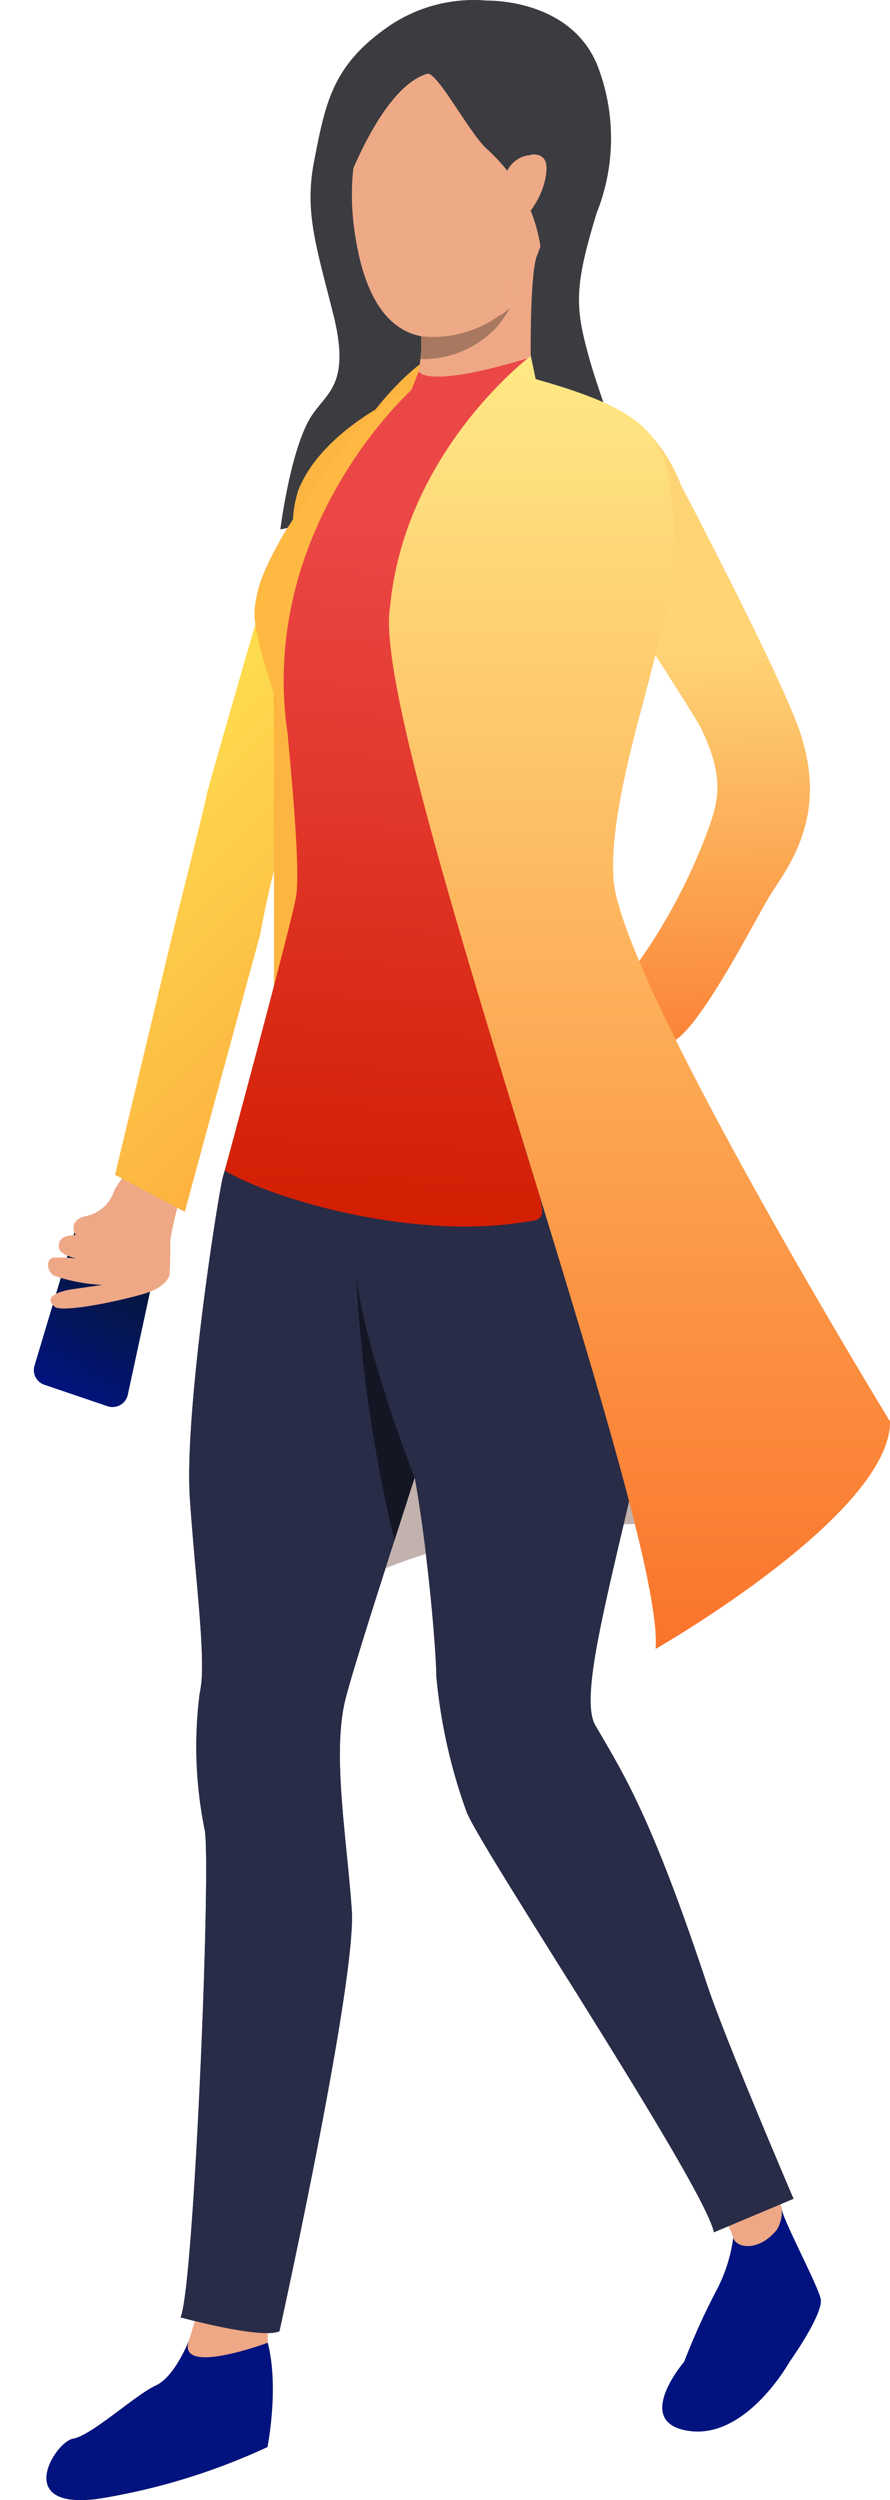 <svg xmlns="http://www.w3.org/2000/svg" width="46.999" height="132" viewBox="0 0 46.999 132">
    <defs>
        <style>
            .cls-1{fill:#ffca55}.cls-2{fill:#eea886}.cls-3{fill:#eddad3}.cls-4{fill:#2f4563}.cls-5{fill:#3b3b40}.cls-6{fill:#c2b2ad}.cls-7{fill:#02137f}.cls-8{fill:#292c47}.cls-9{fill:#eb4747}.cls-10{fill:url(#linear-gradient)}.cls-11{fill:#dbcac3}.cls-12{fill:#b38761}.cls-13{fill:#151624}.cls-14{fill:#eea987}.cls-15{fill:#a87860}.cls-16{fill:url(#linear-gradient-2)}.cls-17{fill:url(#linear-gradient-3)}.cls-18{fill:#fdb541}.cls-19{fill:url(#linear-gradient-4)}.cls-20{fill:#fdb942}.cls-21{fill:url(#linear-gradient-5)}
        </style>
        <linearGradient id="linear-gradient" x1=".403" x2=".412" y1=".395" y2="1.097" gradientUnits="objectBoundingBox">
            <stop offset="0" stop-color="#fed475"/>
            <stop offset="1" stop-color="#fa742b"/>
        </linearGradient>
        <linearGradient id="linear-gradient-2" x1=".5" x2=".5" y2="1" gradientUnits="objectBoundingBox">
            <stop offset="0" stop-color="#02137f"/>
            <stop offset="1" stop-color="#071828"/>
        </linearGradient>
        <linearGradient id="linear-gradient-3" x1=".133" x2=".838" y1=".167" y2="1.628" gradientUnits="objectBoundingBox">
            <stop offset="0" stop-color="#ffea53"/>
            <stop offset="1" stop-color="#fa742b"/>
        </linearGradient>
        <linearGradient id="linear-gradient-4" x1=".515" x2=".5" y1=".174" y2="1" gradientUnits="objectBoundingBox">
            <stop offset="0" stop-color="#eb4747"/>
            <stop offset="1" stop-color="#d21d00"/>
        </linearGradient>
        <linearGradient id="linear-gradient-5" x1=".5" x2=".5" y2="1" gradientUnits="objectBoundingBox">
            <stop offset="0" stop-color="#ffe985"/>
            <stop offset="1" stop-color="#fa742b"/>
        </linearGradient>
    </defs>
    <g id="woman" transform="translate(-.025 .001)">
        <g id="Group_2404" data-name="Group 2404" transform="translate(2.475 121.539)">
            <g id="Group_2403" data-name="Group 2403">
                <g id="Group_2402" data-name="Group 2402">
                    <g id="Group_2401" data-name="Group 2401">
                        <path id="Path_9900" d="M485.2 425.282s-.749 1.981-1.791 2.452-3.4 2.646-4.352 2.8-3.231 3.8 1.351 3.173a33.938 33.938 0 0 0 8.909-2.729s.925-4.608-.564-6.884-3.553 1.188-3.553 1.188z" class="cls-1" data-name="Path 9900" transform="translate(-477.643 -423.321)"/>
                    </g>
                </g>
            </g>
        </g>
        <g id="Group_2407" data-name="Group 2407" transform="translate(9.939 120.658)">
            <g id="Group_2406" data-name="Group 2406">
                <g id="Group_2405" data-name="Group 2405">
                    <path id="Path_9901" d="M475.55 425.015l.858-2.842h3.272v3.03s-4.951 1.846-4.13-.188z" class="cls-2" data-name="Path 9901" transform="translate(-475.458 -422.173)"/>
                </g>
            </g>
        </g>
        <g id="Group_2411" data-name="Group 2411" transform="translate(14.997 21.176)">
            <g id="Group_2410" data-name="Group 2410">
                <g id="Group_2409" data-name="Group 2409">
                    <g id="Group_2408" data-name="Group 2408">
                        <path id="Path_9902" d="M472.716 292.605l-2.947 4.611-2.721 4.256c.006-.022.188-.667.495-2.533.059-.355.121-.753.189-1.2a3.152 3.152 0 0 1 .085-.393c1.165-2.664 4.764-4.674 4.9-4.741z" class="cls-3" data-name="Path 9902" transform="translate(-467.048 -292.605)"/>
                    </g>
                </g>
            </g>
        </g>
        <g id="Group_2414" data-name="Group 2414" transform="translate(15.492 21.176)">
            <g id="Group_2413" data-name="Group 2413">
                <g id="Group_2412" data-name="Group 2412">
                    <path id="Path_9903" d="M467.339 297.316a6.007 6.007 0 0 0-.286 1.624l1.066-1.6s1.9-2.71 2.555-3.414a10.83 10.83 0 0 1 1.548-1.322s-3.745 1.789-4.883 4.712z" class="cls-1" data-name="Path 9903" transform="translate(-467.053 -292.606)"/>
                </g>
            </g>
        </g>
        <g id="Group_2417" data-name="Group 2417" transform="translate(15.204 38.698)">
            <g id="Group_2416" data-name="Group 2416">
                <g id="Group_2415" data-name="Group 2415">
                    <path id="Path_9904" d="M474.105 315.544a2.635 2.635 0 0 1-.012-.118.311.311 0 0 1 .005.033c.002.019.002.048.007.085z" class="cls-4" data-name="Path 9904" transform="translate(-474.094 -315.426)"/>
                </g>
            </g>
        </g>
        <g id="Group_2503" data-name="Group 2503" transform="translate(9.555)">
            <g id="Group_2420" data-name="Group 2420" transform="translate(5.276)">
                <g id="Group_2419" data-name="Group 2419">
                    <g id="Group_2418" data-name="Group 2418">
                        <path id="Path_9905" d="M462.674 265.057s4.454-.148 5.876 3.477a10.637 10.637 0 0 1-.056 7.723c-1.059 3.449-1.147 4.7-.634 6.781.454 1.845.872 2.8 1.4 4.521s-.35 1.533-.426 1.658-17.044 3.756-17.044 3.756.538-4.313 1.662-6.011c.824-1.248 2.059-1.671 1.129-5.368s-1.52-5.411-1-8.091c.6-3.1.984-5.046 3.925-7.082a7.951 7.951 0 0 1 5.168-1.364z" class="cls-5" data-name="Path 9905" transform="translate(-451.786 -265.025)"/>
                    </g>
                </g>
            </g>
            <g id="Group_2427" data-name="Group 2427" transform="translate(6.022 19.235)">
                <g id="Group_2426" data-name="Group 2426">
                    <g id="Group_2425" data-name="Group 2425">
                        <path id="Path_9908" d="M471.637 290.078s-4.965 3.552-6.619 12.025c0 0 4.659-9.06 6.178-10.675a1.51 1.51 0 0 0 .441-1.35z" class="cls-1" data-name="Path 9908" transform="translate(-465.018 -290.078)"/>
                    </g>
                </g>
            </g>
            <g id="Group_2430" data-name="Group 2430" transform="translate(5.613 69.438)">
                <g id="Group_2429" data-name="Group 2429">
                    <g id="Group_2428" data-name="Group 2428">
                        <path id="Path_9909" d="M466.734 366.68s-14.171-1.535-22.835 3.4 8.1-14.62 8.1-14.62 14.541 5.687 14.735 11.22z" class="cls-6" data-name="Path 9909" transform="translate(-441.413 -355.463)"/>
                    </g>
                </g>
            </g>
            <g id="Group_2434" data-name="Group 2434" transform="translate(25.443 116.53)">
                <g id="Group_2433" data-name="Group 2433">
                    <g id="Group_2432" data-name="Group 2432">
                        <g id="Group_2431" data-name="Group 2431">
                            <path id="Path_9910" d="M437.609 424.961s-2.769 3.228.269 3.654 5.3-3.654 5.3-3.654 1.85-2.588 1.635-3.358c-.245-.9-2.089-4.33-2.047-4.748s-2.564 1.557-2.564 1.557a8.355 8.355 0 0 1-.832 2.677 35.857 35.857 0 0 0-1.761 3.872z" class="cls-7" data-name="Path 9910" transform="translate(-436.454 -416.798)"/>
                        </g>
                    </g>
                </g>
            </g>
            <g id="Group_2437" data-name="Group 2437" transform="translate(28.401 114.215)">
                <g id="Group_2436" data-name="Group 2436">
                    <g id="Group_2435" data-name="Group 2435">
                        <path id="Path_9911" d="M440.342 416.235a5.372 5.372 0 0 1 .793 1.477c.138.545 1.34.761 2.3-.422a1.892 1.892 0 0 0 .259-1.135 10.2 10.2 0 0 0-.854-2.373z" class="cls-2" data-name="Path 9911" transform="translate(-440.342 -413.782)"/>
                    </g>
                </g>
            </g>
            <g id="Group_2441" data-name="Group 2441" transform="translate(0 54.775)">
                <g id="Group_2440" data-name="Group 2440">
                    <g id="Group_2439" data-name="Group 2439">
                        <g id="Group_2438" data-name="Group 2438">
                            <path id="Path_9912" d="M475.324 351.544c-.172.82-1.264 4.25-2.489 8.06l-1.067 3.318c-.772 2.4-1.506 4.707-2.009 6.365-.275.9-.48 1.614-.587 2.047-.705 2.864.087 7.356.343 11.111s-3.82 22.225-3.82 22.225c-.961.445-5.227-.733-5.227-.733.705-1.336 1.653-24.331 1.268-25.794a22.062 22.062 0 0 1-.256-7.127 6.215 6.215 0 0 0 .126-1.277c.033-2.008-.384-5.328-.638-8.969-.322-4.581 1.473-15.973 1.73-16.991.022-.094.061-.225.107-.386.473-1.6 1.994-6.134 1.994-6.134a15.212 15.212 0 0 1 7.137-.725 5.3 5.3 0 0 1 4.187 3.566c1.507 4.144-.577 10.381-.799 11.444z" class="cls-8" data-name="Path 9912" transform="translate(-460.468 -336.365)"/>
                        </g>
                    </g>
                </g>
            </g>
            <g id="Group_2445" data-name="Group 2445" transform="translate(11.3 51.608)">
                <g id="Group_2444" data-name="Group 2444">
                    <g id="Group_2443" data-name="Group 2443">
                        <g id="Group_2442" data-name="Group 2442">
                            <path id="Path_9913" d="M460.624 396.721l-4.209 1.774c-.53-2.545-12.286-20.225-13.059-22.2a28.638 28.638 0 0 1-1.6-7.191c0-.25-.019-.672-.054-1.219-.136-2.123-.528-6.125-1.09-9.24a28.36 28.36 0 0 0-.331-1.632c-.62-2.686-.728-11.865-.735-17.263 0-2.4.013-4.056.013-4.056s.053-.042.155-.117c1.169-.878 8.666-6.232 11.28-1.228a14.925 14.925 0 0 1 1.415 4.221c.838 4.536 1.462 10.341.786 15-.578 3.982-1.834 8.486-2.687 12.587-.466 2.237-.879 4.656-.355 5.559 1.474 2.546 2.916 4.7 5.9 13.683.966 2.919 4.571 11.322 4.571 11.322z" class="cls-8" data-name="Path 9913" transform="translate(-439.546 -332.241)"/>
                        </g>
                    </g>
                </g>
            </g>
            <g id="Group_2453" data-name="Group 2453" transform="translate(11.969 13.221)">
                <g id="Group_2452" data-name="Group 2452">
                    <g id="Group_2451" data-name="Group 2451">
                        <g id="Group_2450" data-name="Group 2450">
                            <path id="Path_9915" d="M463.5 289.308s-.145-5.979.369-6.941-6.211 4-6.211 4 .024.235.033.4v.086a6.378 6.378 0 0 1-.042 1.122l-.021.194a7.221 7.221 0 0 1-.627 2.313c-.731 1.542 6.499-1.174 6.499-1.174z" class="cls-2" data-name="Path 9915" transform="translate(-456.956 -282.244)"/>
                        </g>
                    </g>
                </g>
            </g>
            <g id="Group_2456" data-name="Group 2456" transform="translate(9.828 19.717)">
                <g id="Group_2455" data-name="Group 2455">
                    <g id="Group_2454" data-name="Group 2454">
                        <path id="Path_9916" d="M457.887 291.528s-3.411 5.206-2.256 5.66 7.4-.607 10.057-5.55c0 0-3.971-2.022-7.801-.11z" class="cls-2" data-name="Path 9916" transform="translate(-455.392 -290.706)"/>
                    </g>
                </g>
            </g>
            <g id="Group_2459" data-name="Group 2459" transform="translate(18.54 21.039)">
                <g id="Group_2458" data-name="Group 2458">
                    <g id="Group_2457" data-name="Group 2457">
                        <path id="Path_9917" d="M449.532 301.027a41.619 41.619 0 0 1 5.7-1.638s-1.013-7.68-5.5-6.908-.2 8.546-.2 8.546z" class="cls-3" data-name="Path 9917" transform="translate(-447.684 -292.427)"/>
                    </g>
                </g>
            </g>
            <g id="Group_2462" data-name="Group 2462" transform="translate(9.469 18.867)">
                <g id="Group_2461" data-name="Group 2461">
                    <g id="Group_2460" data-name="Group 2460">
                        <path id="Path_9918" d="M456.667 290.333s.262.987 5.911-.735l.266 1.272a14.917 14.917 0 0 1 2.785.938s-10.185 9.528-11.723 5.639 2.373-6.131 2.373-6.131z" class="cls-9" data-name="Path 9918" transform="translate(-453.547 -289.598)"/>
                    </g>
                </g>
            </g>
            <g id="Group_2465" data-name="Group 2465" transform="translate(4.499 20.585)">
                <g id="Group_2464" data-name="Group 2464">
                    <g id="Group_2463" data-name="Group 2463">
                        <path id="Path_9919" d="M473.339 291.836l-7.7 9.457a17.817 17.817 0 0 1 1.438-2.532c.343-.531.705-1.072 1.066-1.6a30.323 30.323 0 0 1 2.926-3.8 9.4 9.4 0 0 1 1.177-.934 6.26 6.26 0 0 1 1.09-.59z" class="cls-9" data-name="Path 9919" transform="translate(-465.638 -291.836)"/>
                    </g>
                </g>
            </g>
            <g id="Group_2468" data-name="Group 2468" transform="translate(3.91 20.585)">
                <g id="Group_2467" data-name="Group 2467">
                    <g id="Group_2466" data-name="Group 2466">
                        <path id="Path_9920" d="M467.377 309.948c-.5-1.519-1.831-5.009-1.734-6.489a6.567 6.567 0 0 1 .584-2.166 18.5 18.5 0 0 1 1.438-2.617c.343-.531.963-1.427 1.324-1.953a22.658 22.658 0 0 1 2.668-3.378 9.713 9.713 0 0 1 1.181-.961 5.188 5.188 0 0 1 1.09-.547s-8.114 7.271-6.551 18.111z" class="cls-1" data-name="Path 9920" transform="translate(-465.638 -291.836)"/>
                    </g>
                </g>
            </g>
            <g id="Group_2471" data-name="Group 2471" transform="translate(21.478 52.892)">
                <g id="Group_2470" data-name="Group 2470">
                    <g id="Group_2469" data-name="Group 2469">
                        <path id="Path_9921" d="M449.848 333.913a4.07 4.07 0 0 1-.9 1.022c-.343.169-.737.968-.737.968l2.2 1.6a6.407 6.407 0 0 1 1.812-2.48c1.007-.588-2.375-1.11-2.375-1.11z" class="cls-2" data-name="Path 9921" transform="translate(-448.21 -333.913)"/>
                    </g>
                </g>
            </g>
            <g id="Group_2475" data-name="Group 2475" transform="translate(19.596 21.795)">
                <g id="Group_2474" data-name="Group 2474">
                    <g id="Group_2473" data-name="Group 2473">
                        <g id="Group_2472" data-name="Group 2472">
                            <path id="Path_9922" d="M445.283 297.251s-1.8-5.135-5.533-3.53c-3.589 1.543 1.249 7.809 1.681 8.578s4.489 6.946 4.9 7.779c1.292 2.633.858 3.939.42 5.2a30.247 30.247 0 0 1-5.052 8.877c-.7.683 2.161 3.136 3.292 2.366 1.506-1.025 4.205-6.36 4.946-7.573.906-1.486 3.2-4.16 1.574-8.806-1.094-3.127-6.228-12.891-6.228-12.891z" class="cls-10" data-name="Path 9922" transform="translate(-438.434 -293.411)"/>
                        </g>
                    </g>
                </g>
            </g>
            <g id="Group_2478" data-name="Group 2478" transform="translate(19.514 53.311)">
                <g id="Group_2477" data-name="Group 2477">
                    <g id="Group_2476" data-name="Group 2476">
                        <path id="Path_9923" d="M449.663 334.459l4.725 3.765s-3.706 5.53-5.483 3.206.758-6.971.758-6.971z" class="cls-11" data-name="Path 9923" transform="translate(-448.273 -334.459)"/>
                    </g>
                </g>
            </g>
            <g id="Group_2483" data-name="Group 2483" transform="translate(20.875 27.948)">
                <g id="Group_2482" data-name="Group 2482">
                    <g id="Group_2481" data-name="Group 2481">
                        <path id="Path_9925" d="M452.375 311.183c-2.134-2.485-3.389-9.757-3.389-9.757a22.094 22.094 0 0 0 4.2 6.642c-.255 1.017-.538 2.065-.811 3.115z" class="cls-12" data-name="Path 9925" transform="translate(-448.985 -301.425)"/>
                    </g>
                </g>
            </g>
            <g id="Group_2486" data-name="Group 2486" transform="translate(9.288 67.427)">
                <g id="Group_2485" data-name="Group 2485">
                    <g id="Group_2484" data-name="Group 2484">
                        <path id="Path_9926" d="M468.5 363.431l-1.067 3.318a75.945 75.945 0 0 1-2.012-13.906c.521 4.088 3.079 10.588 3.079 10.588z" class="cls-13" data-name="Path 9926" transform="translate(-465.422 -352.844)"/>
                    </g>
                </g>
            </g>
            <g id="Group_2494" data-name="Group 2494" transform="translate(9.056 1.534)">
                <g id="Group_2493" data-name="Group 2493">
                    <g id="Group_2492" data-name="Group 2492">
                        <path id="Path_9929" d="M459.016 267.841s-4.912 3.184-3.316 10.883 7.4 3.464 8.028 3.028 2.577-5.254 2.653-7.355c.071-1.979 1.111-9.912-7.365-6.556z" class="cls-14" data-name="Path 9929" transform="translate(-455.381 -267.023)"/>
                    </g>
                </g>
            </g>
            <g id="Group_2497" data-name="Group 2497" transform="translate(8.278 .817)">
                <g id="Group_2496" data-name="Group 2496">
                    <g id="Group_2495" data-name="Group 2495">
                        <path id="Path_9930" d="M459.566 269.17c.513-.151 2.242 3.168 3.172 3.986a8.54 8.54 0 0 1 2.81 5.127c.168 2.252 2.082-4.921 1.42-7.584s-1.547-6.565-7.534-3.47-4.44 8.631-4.44 8.631 1.983-5.932 4.572-6.69z" class="cls-5" data-name="Path 9930" transform="translate(-454.815 -266.089)"/>
                    </g>
                </g>
            </g>
            <g id="Group_2500" data-name="Group 2500" transform="translate(17.064 8.153)">
                <g id="Group_2499" data-name="Group 2499">
                    <g id="Group_2498" data-name="Group 2498">
                        <path id="Path_9931" d="M456.53 276.7c.159-.911 2.182-1.681 2.153-.313s-1.147 2.948-1.779 2.848-.521-1.694-.374-2.535z" class="cls-14" data-name="Path 9931" transform="translate(-456.416 -275.644)"/>
                    </g>
                </g>
            </g>
            <g id="Group_2502" data-name="Group 2502" transform="translate(12.67 16.262)">
                <g id="Group_2501" data-name="Group 2501">
                    <path id="Path_9932" d="M458.91 288.9h.01a5.119 5.119 0 0 0 4.723-2.7 6.2 6.2 0 0 1-4.694 1.488v.086a6.392 6.392 0 0 1-.039 1.126z" class="cls-15" data-name="Path 9932" transform="translate(-458.91 -286.206)"/>
                </g>
            </g>
        </g>
        <g id="Group_2599" data-name="Group 2599" transform="translate(.024)">
            <g id="Group_2517" data-name="Group 2517" transform="translate(14.807)">
                <g id="Group_2516" data-name="Group 2516">
                    <g id="Group_2515" data-name="Group 2515">
                        <path id="Path_9938" d="M457.787 292.974s5.484-1.172 10.227-2.209c.086-1.512.232-3.02.438-4.475a34.748 34.748 0 0 1 .955-4.659c.154-.54.323-1.057.5-1.547a13.955 13.955 0 0 0 .8-3.615c.029-.3.046-.6.06-.9a19.9 19.9 0 0 0-.05-2.312 27.021 27.021 0 0 0-1.452-6.673c-.1-.283-.193-.531-.272-.738-.193-.507-.322-.791-.322-.791a7.967 7.967 0 0 0-5.17 1.364c-2.942 2.038-3.323 3.977-3.926 7.081-.52 2.681.07 4.4 1 8.093s-.3 4.12-1.127 5.368c-1.124 1.7-1.661 6.013-1.661 6.013z" class="cls-5" data-name="Path 9938" transform="translate(-457.787 -265.025)"/>
                    </g>
                </g>
            </g>
            <g id="Group_2520" data-name="Group 2520" transform="rotate(-150 12.71 36.195)">
                <g id="Group_2519" data-name="Group 2519">
                    <g id="Group_2518" data-name="Group 2518">
                        <path id="Path_9939" d="M.967 2.692S.3 1.051.047.676.581-.513 1.067.461s.784 1.6.784 1.6z" class="cls-2" data-name="Path 9939"/>
                    </g>
                </g>
            </g>
            <g id="Group_2523" data-name="Group 2523" transform="rotate(-150 13.024 36.8)">
                <g id="Group_2522" data-name="Group 2522">
                    <g id="Group_2521" data-name="Group 2521">
                        <path id="Path_9940" d="M2.309 8.831L.039 1.76A.825.825 0 0 1 .666.7L4.117.015a.816.816 0 0 1 .956.61l1.72 7.262a.825.825 0 0 1-.666 1l-2.9.5a.815.815 0 0 1-.918-.556z" class="cls-16" data-name="Path 9940"/>
                    </g>
                </g>
            </g>
            <g id="Group_2526" data-name="Group 2526" transform="rotate(-150 12.905 34.704)">
                <g id="Group_2525" data-name="Group 2525">
                    <g id="Group_2524" data-name="Group 2524">
                        <path id="Path_9941" d="M.037 4.524s-.288-.612.722-1.641C2.1 1.516 3.984-.064 4.427 0c.639.095.512.6-.392 1.313l-1.2.946A9.183 9.183 0 0 1 5.309 1.4c.538.074.765.616.468.827a9.045 9.045 0 0 1-1.052.552s.863-.279 1.075.032c.155.229.318.578-.434 1.023 0 0 .768.4.088 1.09a1.99 1.99 0 0 0-.666 2 6.184 6.184 0 0 1-.472 2.307L1.7 8.949A16.4 16.4 0 0 0 .891 6.07a29.35 29.35 0 0 1-.854-1.546z" class="cls-2" data-name="Path 9941"/>
                    </g>
                </g>
            </g>
            <g id="Group_2528" data-name="Group 2528" transform="translate(6.017 21.507)">
                <g id="Group_2527" data-name="Group 2527">
                    <path id="Path_9942" d="M9.141 20.307c-1.2 1.782-1.923 7.392-1.947 7.4 0-.033-3.442 14.623-3.44 14.658C3.789 42.4 0 40.543 0 40.543s2.627-12.976 2.624-12.979 1.52-7.053 1.476-7.081 2.491-10.048 2.491-10.048a32.036 32.036 0 0 1 2.554-6.806A9.541 9.541 0 0 1 13.834 0c6.316 2.815-3.526 13.361-3.526 13.361s-.595 6.132-1.167 6.946z" class="cls-17" data-name="Path 9942" transform="rotate(2 .74 42.244)"/>
                </g>
            </g>
            <g id="Group_2531" data-name="Group 2531" transform="translate(15.553 19.235)">
                <g id="Group_2530" data-name="Group 2530">
                    <g id="Group_2529" data-name="Group 2529">
                        <path id="Path_9943" d="M471.637 290.078s-4.965 3.552-6.619 12.025c0 0 4.659-9.06 6.178-10.675a1.51 1.51 0 0 0 .441-1.35z" class="cls-18" data-name="Path 9943" transform="translate(-465.018 -290.078)"/>
                    </g>
                </g>
            </g>
            <g id="Group_2534" data-name="Group 2534" transform="translate(14.441 33.43)">
                <g id="Group_2533" data-name="Group 2533">
                    <g id="Group_2532" data-name="Group 2532">
                        <path id="Path_9944" d="M467.582 308.565s.065 19.657 0 24.191 5.786-10.894 5.786-10.894-3.12-9.618-5.786-13.297z" class="cls-18" data-name="Path 9944" transform="translate(-467.582 -308.565)"/>
                    </g>
                </g>
            </g>
            <g id="Group_2537" data-name="Group 2537" transform="translate(15.144 69.436)">
                <g id="Group_2536" data-name="Group 2536">
                    <g id="Group_2535" data-name="Group 2535">
                        <path id="Path_9945" d="M460.173 370.083a29.01 29.01 0 0 1 10.177-3.138 41.834 41.834 0 0 1 0-3.115c.082-1.9.093-4.493.043-7.463-1.28-.576-2.119-.906-2.119-.906s-16.764 19.561-8.101 14.622z" class="cls-6" data-name="Path 9945" transform="translate(-457.688 -355.461)"/>
                    </g>
                </g>
            </g>
            <g id="Group_2541" data-name="Group 2541" transform="translate(2.451 121.539)">
                <g id="Group_2540" data-name="Group 2540">
                    <g id="Group_2539" data-name="Group 2539">
                        <g id="Group_2538" data-name="Group 2538">
                            <path id="Path_9946" d="M485.2 425.282s-.749 1.981-1.791 2.452-3.4 2.646-4.352 2.8-3.231 3.8 1.351 3.173a33.938 33.938 0 0 0 8.909-2.729s.925-4.608-.564-6.884-3.553 1.188-3.553 1.188z" class="cls-7" data-name="Path 9946" transform="translate(-477.643 -423.321)"/>
                        </g>
                    </g>
                </g>
            </g>
            <g id="Group_2544" data-name="Group 2544" transform="translate(9.915 120.658)">
                <g id="Group_2543" data-name="Group 2543">
                    <g id="Group_2542" data-name="Group 2542">
                        <path id="Path_9947" d="M475.55 425.015l.858-2.842h3.272v3.03s-4.951 1.846-4.13-.188z" class="cls-2" data-name="Path 9947" transform="translate(-475.458 -422.173)"/>
                    </g>
                </g>
            </g>
            <g id="Group_2548" data-name="Group 2548" transform="translate(9.531 54.775)">
                <g id="Group_2547" data-name="Group 2547">
                    <g id="Group_2546" data-name="Group 2546">
                        <g id="Group_2545" data-name="Group 2545">
                            <path id="Path_9948" d="M475.324 351.544c-.172.82-1.264 4.25-2.489 8.06l-1.067 3.318c-.772 2.4-1.506 4.707-2.009 6.365-.275.9-.48 1.614-.587 2.047-.705 2.864.087 7.356.343 11.111s-3.82 22.225-3.82 22.225c-.961.445-5.227-.733-5.227-.733.705-1.336 1.653-24.331 1.268-25.794a22.062 22.062 0 0 1-.256-7.127 6.215 6.215 0 0 0 .126-1.277c.033-2.008-.384-5.328-.638-8.969-.322-4.581 1.473-15.973 1.73-16.991.022-.094.061-.225.107-.386.473-1.6 1.994-6.134 1.994-6.134a15.212 15.212 0 0 1 7.137-.725 5.3 5.3 0 0 1 4.187 3.566c1.507 4.144-.577 10.381-.799 11.444z" class="cls-8" data-name="Path 9948" transform="translate(-460.468 -336.365)"/>
                        </g>
                    </g>
                </g>
            </g>
            <g id="Group_2552" data-name="Group 2552" transform="translate(20.832 51.835)">
                <g id="Group_2551" data-name="Group 2551">
                    <g id="Group_2550" data-name="Group 2550">
                        <g id="Group_2549" data-name="Group 2549">
                            <path id="Path_9949" d="M454.943 339.821c.007 5.4.114 14.575.736 17.262.117.5.226 1.053.332 1.633.561 3.115.953 7.118 1.088 9.238.036.551.053.972.053 1.222a28.677 28.677 0 0 0 1.6 7.19c.331.852 2.716 4.635 5.362 8.867a220.271 220.271 0 0 1-1.125-27.3c.136-3.065-.995-7.385-1.177-12.712a489.24 489.24 0 0 0-.185-4.583c-.126-2.749-.28-5.512-.445-8.1a19.186 19.186 0 0 0-6.072 3.111l-.152.115s-.018 1.656-.015 4.057z" class="cls-8" data-name="Path 9949" transform="translate(-454.943 -332.537)"/>
                        </g>
                    </g>
                </g>
            </g>
            <g id="Group_2556" data-name="Group 2556" transform="translate(11.868 19.931)">
                <g id="Group_2555" data-name="Group 2555">
                    <g id="Group_2554" data-name="Group 2554">
                        <g id="Group_2553" data-name="Group 2553">
                            <path id="Path_9950" d="M457.676 332.854c2.557 1.534 10.015 3.687 15.832 2.713 1.469-.14 1.057-.383-.185-4.583-.415-9.121-1.121-18.34-1.785-21.118a51.337 51.337 0 0 1-.7-12.942c0-.047 0-.09.007-.135.012-.253.029-.507.049-.761.087-1.255.216-2.5.388-3.714 0-.033.01-.069.013-.1.06-.415.122-.826.2-1.232l-3.829.609s-.043.014-.123.047a6.036 6.036 0 0 0-1.091.589 9.416 9.416 0 0 0-1.176.935 30.066 30.066 0 0 0-2.926 3.8 61.74 61.74 0 0 0-1.067 1.6 17.967 17.967 0 0 0-1.437 2.532 6 6 0 0 0-.521 2.167v.079a17.45 17.45 0 0 0 1.085 4.132 11.671 11.671 0 0 1 .589 2.312c.131 1.567.7 7.135.442 8.619s-3.708 14.251-3.765 14.451z" class="cls-19" data-name="Path 9950" transform="translate(-457.676 -290.984)"/>
                        </g>
                    </g>
                </g>
            </g>
            <g id="Group_2560" data-name="Group 2560" transform="translate(14.973 21.176)">
                <g id="Group_2559" data-name="Group 2559">
                    <g id="Group_2558" data-name="Group 2558">
                        <g id="Group_2557" data-name="Group 2557">
                            <path id="Path_9951" d="M472.716 292.605l-2.947 4.611-2.721 4.256c.006-.022.188-.667.495-2.533.059-.355.121-.753.189-1.2a3.152 3.152 0 0 1 .085-.393c1.165-2.664 4.764-4.674 4.9-4.741z" class="cls-3" data-name="Path 9951" transform="translate(-467.048 -292.605)"/>
                        </g>
                    </g>
                </g>
            </g>
            <g id="Group_2564" data-name="Group 2564" transform="translate(21.5 13.765)">
                <g id="Group_2563" data-name="Group 2563">
                    <g id="Group_2562" data-name="Group 2562">
                        <g id="Group_2561" data-name="Group 2561">
                            <path id="Path_9952" d="M462.377 290.351c.064-.446-1.737-1.159-.758-1.195a5.4 5.4 0 0 0 2.054-1.224l-.538-1.458.184-.681a7.527 7.527 0 0 0 .726-1.484 12.32 12.32 0 0 0 .179-1.356c-1.79 1.119-5.129 3.582-5.129 3.582a6.27 6.27 0 0 0 .039.49 6.359 6.359 0 0 1-.043 1.119 6.267 6.267 0 0 0-.02.194 7.231 7.231 0 0 1-.629 2.314c-.435.913 1.936.327 3.935-.301z" class="cls-2" data-name="Path 9952" transform="translate(-458.392 -282.953)"/>
                        </g>
                    </g>
                </g>
            </g>
            <g id="Group_2567" data-name="Group 2567" transform="translate(15.468 21.176)">
                <g id="Group_2566" data-name="Group 2566">
                    <g id="Group_2565" data-name="Group 2565">
                        <path id="Path_9953" d="M467.339 297.316a6.007 6.007 0 0 0-.286 1.624l1.066-1.6s1.9-2.71 2.555-3.414a10.83 10.83 0 0 1 1.548-1.322s-3.745 1.789-4.883 4.712z" class="cls-18" data-name="Path 9953" transform="translate(-467.053 -292.606)"/>
                    </g>
                </g>
            </g>
            <g id="Group_2570" data-name="Group 2570" transform="translate(19.36 19.717)">
                <g id="Group_2569" data-name="Group 2569">
                    <g id="Group_2568" data-name="Group 2568">
                        <path id="Path_9954" d="M460.717 297.187c.673.264 3.074.017 5.485-1.221.087-1.255.216-2.5.388-3.714 0-.033.01-.069.013-.1.07-.488.145-.968.236-1.442a8.061 8.061 0 0 0-3.867.819s-3.409 5.205-2.255 5.658z" class="cls-2" data-name="Path 9954" transform="translate(-460.479 -290.705)"/>
                    </g>
                </g>
            </g>
            <g id="Group_2573" data-name="Group 2573" transform="translate(15.18 38.697)">
                <g id="Group_2572" data-name="Group 2572">
                    <g id="Group_2571" data-name="Group 2571">
                        <path id="Path_9955" d="M474.105 315.544a2.635 2.635 0 0 1-.012-.118.311.311 0 0 1 .005.033c.002.019.002.048.007.085z" class="cls-4" data-name="Path 9955" transform="translate(-474.094 -315.426)"/>
                    </g>
                </g>
            </g>
            <g id="Group_2576" data-name="Group 2576" transform="translate(19.002 19.328)">
                <g id="Group_2575" data-name="Group 2575">
                    <g id="Group_2574" data-name="Group 2574">
                        <path id="Path_9956" d="M459.8 297.587c.7 1.761 3.171.77 5.667-.842 0-.047 0-.09.007-.135.086-1.512.232-3.02.438-4.475 0-.033 1.04-1.738 1.043-1.771.079-.566-.857.547-.755 0-3.451.813-3.641.109-3.641.109l-.387.984s-3.906 2.243-2.372 6.13z" class="cls-9" data-name="Path 9956" transform="translate(-459.446 -290.199)"/>
                    </g>
                </g>
            </g>
            <g id="Group_2579" data-name="Group 2579" transform="translate(14.03 20.585)">
                <g id="Group_2578" data-name="Group 2578">
                    <g id="Group_2577" data-name="Group 2577">
                        <path id="Path_9957" d="M473.339 291.836l-7.7 9.457a17.817 17.817 0 0 1 1.438-2.532c.343-.531.705-1.072 1.066-1.6a30.323 30.323 0 0 1 2.926-3.8 9.4 9.4 0 0 1 1.177-.934 6.26 6.26 0 0 1 1.09-.59z" class="cls-9" data-name="Path 9957" transform="translate(-465.638 -291.836)"/>
                    </g>
                </g>
            </g>
            <g id="Group_2582" data-name="Group 2582" transform="translate(13.442 20.585)">
                <g id="Group_2581" data-name="Group 2581">
                    <g id="Group_2580" data-name="Group 2580">
                        <path id="Path_9958" d="M467.377 309.948c-.5-1.519-1.831-5.009-1.734-6.489a6.567 6.567 0 0 1 .584-2.166 18.5 18.5 0 0 1 1.438-2.617c.343-.531.963-1.427 1.324-1.953a22.658 22.658 0 0 1 2.668-3.378 9.713 9.713 0 0 1 1.181-.961 5.188 5.188 0 0 1 1.09-.547s-8.114 7.271-6.551 18.111z" class="cls-20" data-name="Path 9958" transform="translate(-465.638 -291.836)"/>
                    </g>
                </g>
            </g>
            <g id="Group_2587" data-name="Group 2587" transform="translate(18.819 67.427)">
                <g id="Group_2586" data-name="Group 2586">
                    <g id="Group_2585" data-name="Group 2585">
                        <path id="Path_9960" d="M468.5 363.431l-1.067 3.318a75.945 75.945 0 0 1-2.012-13.906c.521 4.088 3.079 10.588 3.079 10.588z" class="cls-13" data-name="Path 9960" transform="translate(-465.422 -352.844)"/>
                    </g>
                </g>
            </g>
            <g id="Group_2590" data-name="Group 2590" transform="translate(18.587 1.534)">
                <g id="Group_2589" data-name="Group 2589">
                    <g id="Group_2588" data-name="Group 2588">
                        <path id="Path_9961" d="M458.1 278.724c1.386 6.667 5.922 4.383 7.521 3.371.154-.54.322-1.057.5-1.547a14.564 14.564 0 0 0 .855-4.514 25.275 25.275 0 0 0-1.5-8.985 8.864 8.864 0 0 0-4.066.793s-4.9 3.184-3.31 10.882z" class="cls-14" data-name="Path 9961" transform="translate(-457.786 -267.024)"/>
                    </g>
                </g>
            </g>
            <g id="Group_2593" data-name="Group 2593" transform="translate(17.81 .748)">
                <g id="Group_2592" data-name="Group 2592">
                    <g id="Group_2591" data-name="Group 2591">
                        <path id="Path_9962" d="M457.037 275.839s1.98-5.934 4.57-6.691c.514-.152 2.242 3.168 3.173 3.987a9.778 9.778 0 0 1 2.056 2.66c.429-4.157 1.106-8.166.476-9.8a19.51 19.51 0 0 0-5.838 1.209c-5.986 3.096-4.437 8.635-4.437 8.635z" class="cls-5" data-name="Path 9962" transform="translate(-456.857 -266)"/>
                    </g>
                </g>
            </g>
            <g id="Group_2596" data-name="Group 2596" transform="translate(26.611 8.19)">
                <g id="Group_2595" data-name="Group 2595">
                    <g id="Group_2594" data-name="Group 2594">
                        <path id="Path_9963" d="M457.424 279.684c.186.029-.233 3.453 0 3.239a15.23 15.23 0 0 0 .725-4.763c.029-.784 1.474-2.783-.116-2.426a1.506 1.506 0 0 0-1.031.978c-.147.841-.211 2.873.422 2.972z" class="cls-14" data-name="Path 9963" transform="translate(-456.904 -275.693)"/>
                    </g>
                </g>
            </g>
            <g id="Group_2598" data-name="Group 2598" transform="translate(22.202 16.619)">
                <g id="Group_2597" data-name="Group 2597">
                    <path id="Path_9964" d="M459.535 289.008h.009a5.315 5.315 0 0 0 4.043-1.712c.053-.21.273-.228.169-.626a5.958 5.958 0 0 1-4.185 1.133c0 .029 0 .059.006.085a6.371 6.371 0 0 1-.042 1.12z" class="cls-15" data-name="Path 9964" transform="translate(-459.535 -286.67)"/>
                </g>
            </g>
            <g id="Group_2480" data-name="Group 2480" transform="translate(20.541 18.788)">
                <g id="Group_2479" data-name="Group 2479">
                    <path id="Path_9924" d="M433.02 302.756c.779-8.266 7.434-13.262 7.434-13.262l.257 1.228c6.847 1.921 7.01 3.432 7.328 7.985a23.242 23.242 0 0 1-1.006 6.588c-.258 1.018-.541 2.066-.814 3.116-.809 3.1-1.547 6.228-1.4 8.673.315 5.31 14.607 28.675 14.607 28.675 0 4.938-12.386 12.006-12.386 12.006.576-6.508-15.135-48.452-14.02-55.009z" class="cls-21" data-name="Path 9924" transform="translate(-432.963 -289.495)"/>
                </g>
            </g>
        </g>
    </g>
</svg>
